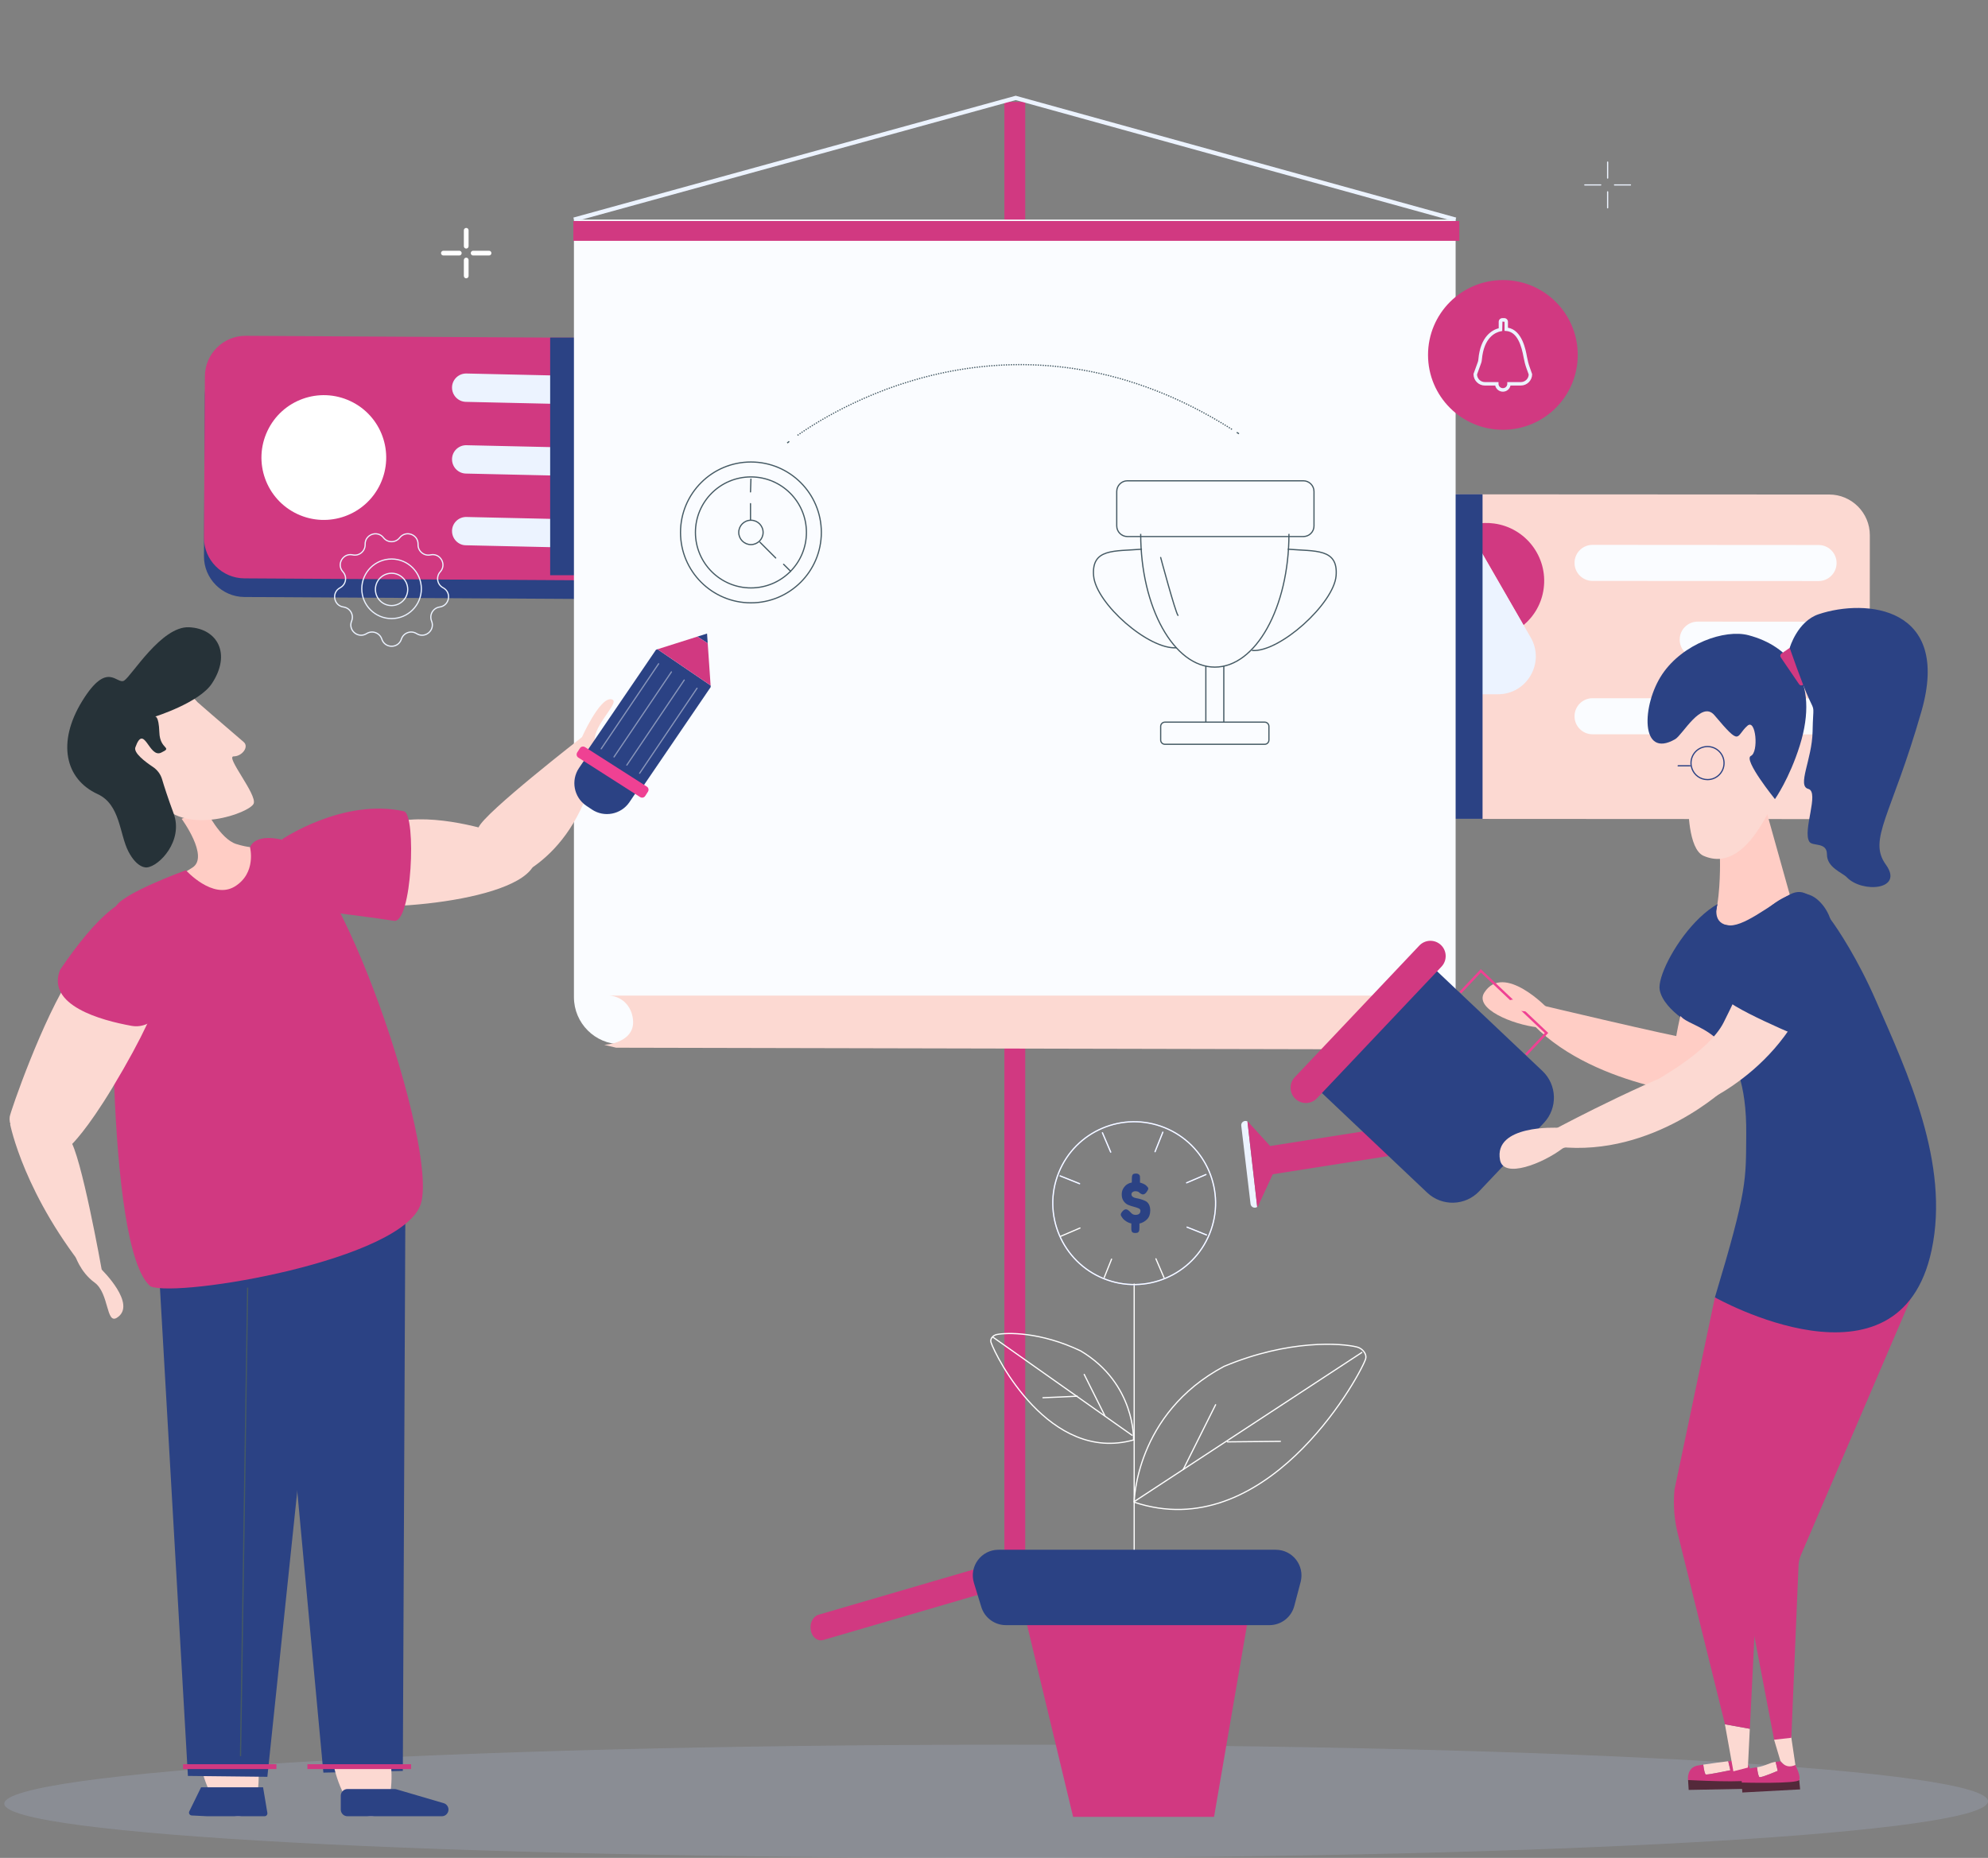 <svg width="1640" height="1533" viewBox="0 0 1640 1533" fill="none" xmlns="http://www.w3.org/2000/svg">
<rect x="0" y="0" width="1640" height="1533" fill="#808080" stroke="none"/>
<g clip-path="url(#clip0_50_6250)">
<path opacity="0.17" d="M1640 1486.27C1640 1512.08 1297.94 1533 829.944 1533C361.993 1533 3.535 1514.04 3.535 1488.23C3.535 1462.42 361.993 1439.58 829.987 1439.58C1297.98 1439.58 1640 1460.5 1640 1486.27Z" fill="#C0D1F9"/>
<path d="M598.354 494.898L201.566 492.598C183.126 492.47 168.135 477.305 168.263 458.903L169.03 325.786C169.115 307.341 184.276 292.347 202.716 292.475L599.504 294.775C617.944 294.86 632.935 310.067 632.807 328.47L632.04 461.587C631.955 480.032 616.794 495.026 598.354 494.898Z" fill="#2B4284"/>
<path d="M1508.87 675.853L1112.09 675.64C1093.65 675.64 1078.61 660.56 1078.61 642.115L1078.74 441.311C1078.74 422.866 1093.82 407.829 1112.26 407.829L1509.04 408.042C1527.48 408.042 1542.52 423.121 1542.52 441.566L1542.39 642.371C1542.39 660.773 1527.31 675.853 1508.87 675.853Z" fill="#FCD9D2"/>
<path d="M1219.83 451.577L1256.84 515.814C1265.61 508.444 1271.83 497.923 1273.45 485.655C1276.98 459.5 1258.63 435.432 1232.48 431.939C1221.83 430.491 1211.53 432.748 1202.8 437.647C1209.61 439.905 1215.74 444.505 1219.83 451.577Z" fill="#D13981"/>
<path d="M1262.76 525.994L1256.84 515.771L1219.83 451.534C1215.74 444.463 1209.61 439.862 1202.8 437.562C1189.47 433.089 1173.62 437.69 1165.62 451.491L1122.61 525.867C1110.55 546.739 1125.59 572.809 1149.69 572.809L1235.59 572.852C1259.69 572.937 1274.77 546.867 1262.76 525.994Z" fill="#ECF3FF"/>
<path d="M1500.27 479.435L1313.69 479.308C1305.56 479.308 1298.87 472.62 1298.92 464.484V464.356C1298.92 456.22 1305.6 449.574 1313.74 449.574L1500.31 449.702C1508.45 449.702 1515.09 456.39 1515.09 464.526V464.654C1515.05 472.79 1508.4 479.435 1500.27 479.435Z" fill="#FAFCFF"/>
<path d="M1500.27 605.993L1313.69 605.865C1305.56 605.865 1298.87 599.177 1298.92 591.041V590.913C1298.92 582.777 1305.6 576.089 1313.74 576.132L1500.31 576.26C1508.45 576.26 1515.09 582.947 1515.09 591.084V591.211C1515.05 599.347 1508.4 605.993 1500.27 605.993Z" fill="#FAFCFF"/>
<path d="M1502.31 542.693L1400.45 542.65C1392.31 542.65 1385.67 535.962 1385.67 527.826V527.698C1385.67 519.562 1392.35 512.874 1400.49 512.917L1502.36 512.96C1510.49 512.96 1517.18 519.647 1517.14 527.783V527.911C1517.09 536.047 1510.45 542.693 1502.31 542.693Z" fill="#FAFCFF"/>
<path d="M1172.69 576.856C1172.69 587.42 1164.13 596.025 1153.52 596.025C1142.96 596.025 1134.36 587.462 1134.36 576.856C1134.36 566.291 1142.92 557.687 1153.52 557.687C1164.09 557.687 1172.69 566.249 1172.69 576.856Z" stroke="#7794F2" stroke-miterlimit="10"/>
<path d="M1153.52 587.633C1159.26 587.633 1163.91 582.98 1163.91 577.239C1163.91 571.499 1159.26 566.845 1153.52 566.845C1147.78 566.845 1143.13 571.499 1143.13 577.239C1143.13 582.98 1147.78 587.633 1153.52 587.633Z" stroke="#7794F2" stroke-miterlimit="10"/>
<path d="M1158.72 544.013C1162.64 538.944 1170.77 541.883 1170.52 548.315C1170.35 552.618 1174.31 555.94 1178.52 555.003C1184.78 553.64 1189.08 561.137 1184.78 565.908C1181.89 569.103 1182.78 574.172 1186.61 576.174C1192.28 579.156 1190.79 587.676 1184.44 588.57C1180.18 589.166 1177.63 593.597 1179.25 597.601C1181.67 603.522 1175.03 609.102 1169.62 605.694C1165.96 603.394 1161.15 605.141 1159.83 609.272C1157.87 615.364 1149.22 615.364 1147.26 609.272C1145.94 605.183 1141.13 603.437 1137.47 605.694C1132.02 609.102 1125.42 603.564 1127.84 597.601C1129.46 593.597 1126.91 589.166 1122.65 588.57C1116.3 587.676 1114.81 579.199 1120.48 576.174C1124.27 574.172 1125.16 569.103 1122.31 565.908C1118.01 561.137 1122.31 553.683 1128.61 555.003C1132.83 555.898 1136.74 552.618 1136.57 548.315C1136.32 541.926 1144.45 538.944 1148.37 544.013C1150.97 547.421 1156.08 547.421 1158.72 544.013Z" stroke="#7794F2" stroke-miterlimit="10"/>
<path d="M598.354 479.52L201.566 477.22C183.126 477.135 168.135 461.928 168.263 443.526L169.03 310.408C169.115 291.964 184.276 276.969 202.716 277.097L599.504 279.397C617.944 279.482 632.935 294.69 632.807 313.092L632.04 446.209C631.955 464.654 616.794 479.648 598.354 479.52Z" fill="#D13981"/>
<path d="M313.699 399.437C301.604 425.166 270.941 436.199 245.219 424.101C219.496 412.003 208.466 381.333 220.603 355.604C232.698 329.875 263.361 318.842 289.084 330.983C314.764 343.038 325.794 373.708 313.699 399.437Z" fill="white"/>
<path d="M379.625 330.472C375.579 328.555 372.811 324.38 372.896 319.609C373.023 313.134 378.39 308.023 384.863 308.193L523.4 311.303C529.873 311.473 534.984 316.798 534.813 323.273C534.685 329.747 529.319 334.859 522.846 334.689L384.309 331.579C382.648 331.537 381.073 331.153 379.625 330.472Z" fill="#ECF3FF"/>
<path d="M379.625 389.64C375.579 387.723 372.811 383.548 372.896 378.777C373.023 372.302 378.39 367.191 384.863 367.361L523.4 370.471C529.873 370.641 534.984 375.966 534.813 382.441C534.685 388.873 529.319 394.027 522.846 393.857L384.309 390.747C382.648 390.705 381.073 390.321 379.625 389.64Z" fill="#ECF3FF"/>
<path d="M379.625 448.85C375.579 446.933 372.811 442.759 372.896 437.988C373.023 431.513 378.39 426.401 384.863 426.572L523.4 429.681C529.873 429.852 534.984 435.176 534.813 441.609C534.685 448.084 529.319 453.195 522.846 453.025L384.309 449.915C382.648 449.915 381.073 449.532 379.625 448.85Z" fill="#ECF3FF"/>
<path d="M476.511 278.545H453.854V474.622H476.511V278.545Z" fill="#2B4284"/>
<path d="M1223.03 407.829H1200.33V675.64H1223.03V407.829Z" fill="#2B4284"/>
<path d="M845.768 84.069H828.563V1305.55H845.768V84.069Z" fill="#D13981"/>
<path d="M1200.82 861.644H512.351C490.887 861.644 473.468 844.222 473.468 822.753V181.191H1200.82V861.644Z" fill="#FAFCFF"/>
<path d="M473.937 182.853L473 179.53L837.889 79L838.358 79.128L1201.29 179.53L1200.35 182.853L837.889 82.578L473.937 182.853Z" fill="#ECF3FF"/>
<path d="M677.207 1353.48C673.289 1353.48 669.754 1350.15 668.86 1345.21C667.752 1339.46 670.648 1333.67 675.29 1332.35L837.293 1285.06C841.935 1283.74 846.535 1287.28 847.642 1293.03C848.749 1298.78 845.853 1304.57 841.211 1305.89L679.208 1353.18C678.527 1353.39 677.846 1353.48 677.207 1353.48Z" fill="#D13981"/>
<path d="M996.57 1353.48C995.931 1353.48 995.25 1353.39 994.611 1353.18L832.608 1305.89C827.966 1304.53 825.113 1298.78 826.178 1293.03C827.242 1287.28 831.927 1283.74 836.526 1285.06L998.529 1332.35C1003.17 1333.71 1006.02 1339.46 1004.96 1345.21C1003.98 1350.15 1000.45 1353.48 996.57 1353.48Z" fill="#D13981"/>
<path d="M347.599 485.825C347.599 499.414 336.611 510.404 323.026 510.404C309.44 510.404 298.453 499.414 298.453 485.825C298.453 472.236 309.44 461.246 323.026 461.246C336.569 461.246 347.599 472.236 347.599 485.825Z" stroke="#ECF3FF" stroke-miterlimit="10"/>
<path d="M336.356 486.336C336.356 493.705 330.393 499.669 323.026 499.669C315.658 499.669 309.696 493.705 309.696 486.336C309.696 478.967 315.658 473.003 323.026 473.003C330.393 473.003 336.356 478.967 336.356 486.336Z" stroke="#ECF3FF" stroke-miterlimit="10"/>
<path d="M329.712 443.696C334.78 437.221 345.171 440.97 344.873 449.234C344.66 454.771 349.728 458.988 355.137 457.838C363.186 456.092 368.722 465.719 363.186 471.81C359.481 475.9 360.63 482.417 365.528 484.973C372.81 488.807 370.894 499.712 362.717 500.862C357.223 501.629 353.944 507.337 356.031 512.448C359.14 520.073 350.622 527.187 343.681 522.8C338.996 519.86 332.821 522.118 331.117 527.357C328.605 535.195 317.532 535.195 314.977 527.357C313.273 522.118 307.098 519.86 302.413 522.8C295.429 527.187 286.954 520.073 290.063 512.448C292.15 507.337 288.828 501.629 283.377 500.862C275.243 499.754 273.284 488.807 280.566 484.973C285.464 482.374 286.613 475.9 282.908 471.81C277.372 465.719 282.908 456.092 290.957 457.838C296.366 458.988 301.391 454.771 301.221 449.234C300.923 441.012 311.314 437.221 316.382 443.696C319.704 448.041 326.305 448.041 329.712 443.696Z" stroke="#ECF3FF" stroke-miterlimit="10"/>
<path d="M649.416 365.529C649.416 365.529 649.97 365.061 651.077 364.209" stroke="#455A64" stroke-miterlimit="10"/>
<path d="M657.934 359.182C694.474 333.581 843.402 244.552 1016.6 354.454" stroke="#455A64" stroke-miterlimit="10" stroke-dasharray="1.01 1.01"/>
<path d="M1020.27 356.754C1020.86 357.138 1021.46 357.521 1022.06 357.905" stroke="#455A64" stroke-miterlimit="10"/>
<path d="M935.731 1238.95L1123.41 1115.97" stroke="white" stroke-miterlimit="10" stroke-linecap="round"/>
<path d="M1002.81 1159.08L976.104 1212.5" stroke="white" stroke-miterlimit="10" stroke-linecap="round"/>
<path d="M1056.25 1189.28C1051.74 1189.28 1012.6 1189.71 1012.6 1189.71" stroke="white" stroke-miterlimit="10" stroke-linecap="round"/>
<path d="M933.858 1184.25L819.127 1103.32" stroke="white" stroke-miterlimit="10" stroke-linecap="round"/>
<path d="M894.422 1134.07L911.414 1168.07" stroke="white" stroke-miterlimit="10" stroke-linecap="round"/>
<path d="M860.394 1153.29C863.29 1153.29 888.587 1152.01 888.587 1152.01" stroke="white" stroke-miterlimit="10" stroke-linecap="round"/>
<path d="M935.646 1059.15V1293.6" stroke="white" stroke-miterlimit="10"/>
<path d="M935.646 1239.5C935.646 1239.5 936.285 1166.53 1009.75 1127.43C1063.32 1104.98 1106.68 1108.26 1119.45 1111.45C1124.05 1112.6 1128.1 1117.38 1126.4 1121.81C1119.37 1140.17 1043.09 1275.24 935.646 1239.5Z" stroke="white" stroke-miterlimit="10"/>
<path d="M916.993 1038.95L910.562 1055.01" stroke="white" stroke-miterlimit="10" stroke-linecap="round"/>
<path d="M953.576 1038.66L960.39 1054.54" stroke="white" stroke-miterlimit="10" stroke-linecap="round"/>
<path d="M997.909 1017.87C984.026 1052.24 944.888 1068.9 910.52 1055.01C876.152 1041.13 859.5 1001.98 873.383 967.603C887.267 933.184 926.405 916.571 960.773 930.458C995.184 944.345 1011.79 983.492 997.909 1017.87Z" stroke="#7794F2" stroke-miterlimit="10"/>
<path d="M959.282 934.207L952.852 950.266" stroke="#7794F2" stroke-miterlimit="10" stroke-linecap="round"/>
<path d="M995.311 1018.98L979.256 1012.54" stroke="#7794F2" stroke-miterlimit="10" stroke-linecap="round"/>
<path d="M890.589 976.676L874.533 970.244" stroke="#7794F2" stroke-miterlimit="10" stroke-linecap="round"/>
<path d="M909.455 934.675L916.269 950.607" stroke="#7794F2" stroke-miterlimit="10" stroke-linecap="round"/>
<path d="M994.843 969.136L978.915 975.952" stroke="#7794F2" stroke-miterlimit="10" stroke-linecap="round"/>
<path d="M997.909 1017.87C984.026 1052.24 944.888 1068.9 910.52 1055.01C876.152 1041.13 859.5 1001.98 873.383 967.603C887.267 933.184 926.405 916.571 960.773 930.458C995.184 944.345 1011.79 983.492 997.909 1017.87Z" stroke="white" stroke-miterlimit="10"/>
<path d="M948.891 998.955C948.848 1001.94 947.997 1004.32 946.251 1006.07C944.504 1007.86 942.418 1009.01 939.99 1009.56L939.948 1013.22C939.948 1013.95 939.905 1014.5 939.862 1014.89C939.82 1015.27 939.692 1015.7 939.479 1016.12C939.266 1016.59 938.925 1016.89 938.457 1017.1C937.989 1017.27 937.35 1017.36 936.541 1017.36C935.731 1017.36 935.093 1017.27 934.624 1017.06C934.156 1016.85 933.815 1016.5 933.645 1016.04C933.474 1015.57 933.346 1015.14 933.304 1014.76C933.261 1014.38 933.261 1013.82 933.261 1013.05L933.304 1009.52C931.728 1009.18 930.323 1008.58 929.088 1007.77C927.853 1006.96 926.958 1006.24 926.49 1005.64L925.766 1004.66C924.957 1003.64 924.574 1002.83 924.574 1002.23C924.574 1001.3 925.255 1000.19 926.532 998.912C927.299 998.188 928.108 997.847 928.875 997.847C929.812 997.847 930.919 998.529 932.239 999.892L932.537 1000.19C933.687 1001.64 935.05 1002.41 936.541 1002.41C939.351 1002.45 940.799 1001.3 940.799 998.955C940.799 998.103 940.288 997.464 939.224 996.995C938.159 996.527 936.881 996.101 935.348 995.717C933.815 995.334 932.282 994.823 930.791 994.226C929.258 993.587 927.98 992.522 926.916 991.032C925.851 989.541 925.34 987.624 925.383 985.281C925.383 983.023 926.149 980.979 927.64 979.189C929.088 977.358 931.132 976.208 933.687 975.697L933.73 972.502C933.73 971.735 933.772 971.181 933.815 970.798C933.858 970.414 933.985 970.031 934.198 969.562C934.369 969.094 934.752 968.796 935.22 968.583C935.731 968.412 936.37 968.327 937.179 968.327C938.201 968.327 938.968 968.583 939.479 969.009C939.99 969.477 940.288 969.903 940.373 970.414C940.459 970.926 940.459 971.65 940.459 972.587L940.416 975.782C941.481 976.037 942.46 976.378 943.312 976.804C944.206 977.23 944.802 977.571 945.143 977.869L945.654 978.338L945.867 978.508C946.804 979.403 947.273 980.127 947.273 980.638C947.273 981.234 946.889 982.129 946.08 983.279C945.015 984.812 943.993 985.537 942.886 985.537C942.205 985.537 941.438 985.196 940.544 984.599C940.459 984.514 940.288 984.386 940.033 984.131C939.777 983.918 939.522 983.705 939.309 983.534C939.096 983.364 938.713 983.236 938.244 983.108C937.733 982.981 937.137 982.895 936.455 982.895C935.731 982.895 935.05 983.108 934.369 983.577C933.73 984.046 933.389 984.642 933.389 985.409C933.389 986.346 933.772 987.027 934.539 987.581C935.306 988.092 936.285 988.476 937.435 988.646C938.585 988.817 939.82 989.115 941.225 989.541C942.588 989.967 943.866 990.435 944.973 990.989C946.123 991.543 947.06 992.48 947.826 993.843C948.55 995.249 948.933 996.953 948.891 998.955Z" fill="#2B4284"/>
<path d="M959.282 934.207L952.852 950.266" stroke="white" stroke-miterlimit="10" stroke-linecap="round"/>
<path d="M995.311 1018.98L979.256 1012.54" stroke="white" stroke-miterlimit="10" stroke-linecap="round"/>
<path d="M890.589 976.676L874.533 970.244" stroke="white" stroke-miterlimit="10" stroke-linecap="round"/>
<path d="M909.455 934.675L916.269 950.607" stroke="white" stroke-miterlimit="10" stroke-linecap="round"/>
<path d="M994.843 969.136L978.915 975.952" stroke="white" stroke-miterlimit="10" stroke-linecap="round"/>
<path d="M890.929 1013.27L875.002 1020.08" stroke="white" stroke-miterlimit="10" stroke-linecap="round"/>
<path d="M935.135 1188.13C935.135 1188.13 936.966 1141.74 891.483 1114.65C858.137 1098.72 830.498 1099.48 822.236 1101.15C819.255 1101.74 816.572 1104.64 817.509 1107.54C821.427 1119.42 865.803 1207.55 935.135 1188.13Z" stroke="white" stroke-miterlimit="10"/>
<path d="M1001.53 1499.13H885.265L845.233 1332.28H1030.19L1001.53 1499.13Z" fill="#D13981"/>
<path d="M1047.27 1340.93H829.774C820.49 1340.93 812.27 1334.84 809.545 1325.98L803.455 1306.13C799.281 1292.49 809.46 1278.74 823.684 1278.74H1052.46C1066.35 1278.74 1076.48 1291.86 1072.95 1305.32L1067.71 1325.17C1065.28 1334.45 1056.85 1340.93 1047.27 1340.93Z" fill="#2B4284"/>
<path d="M1075.21 442.716H930.025C925.212 442.716 921.252 438.755 921.252 433.941V405.529C921.252 400.673 925.212 396.711 930.025 396.711H1075.21C1080.02 396.711 1083.98 400.673 1083.98 405.529V433.941C1084.02 438.755 1080.06 442.716 1075.21 442.716Z" stroke="#455A64" stroke-miterlimit="10"/>
<path d="M941.012 440.544C941.012 501.245 968.396 550.445 1002.17 550.445C1035.94 550.445 1063.32 501.245 1063.32 440.544" stroke="#455A64" stroke-miterlimit="10"/>
<path d="M1043.31 614.129H960.986C959.069 614.129 957.494 612.553 957.494 610.636V599.347C957.494 597.431 959.069 595.854 960.986 595.854H1043.31C1045.22 595.854 1046.8 597.431 1046.8 599.347V610.636C1046.8 612.553 1045.22 614.129 1043.31 614.129Z" stroke="#455A64" stroke-miterlimit="10"/>
<path d="M1062.3 453.153C1085.17 455.027 1104.08 452.258 1102.21 475.133C1100.29 498.008 1055.62 538.603 1032.75 536.729" stroke="#455A64" stroke-miterlimit="10"/>
<path d="M942.077 453.153C919.208 455.027 900.299 452.258 902.172 475.133C904.089 498.008 947.826 536.346 970.696 534.471" stroke="#455A64" stroke-miterlimit="10"/>
<path d="M994.758 595.854V549.594" stroke="#455A64" stroke-miterlimit="10"/>
<path d="M1009.58 595.854V549.594" stroke="#455A64" stroke-miterlimit="10"/>
<path d="M957.494 460.011C957.494 460.011 969.546 504.951 971.76 507.763" stroke="#455A64" stroke-miterlimit="10" stroke-linecap="round"/>
<path d="M1203.86 182.36H472.976V198.718H1203.86V182.36Z" fill="#D13981"/>
<path d="M416.803 689.313C416.803 689.313 441.206 712.785 439.247 715.766C418.805 747.246 286.401 754.871 264.894 742.006C243.345 729.142 232.315 692.806 232.315 692.806C232.315 692.806 287.295 680.24 338.144 676.364C374.514 673.595 416.079 689.186 416.803 689.313Z" fill="#FCD9D2"/>
<path d="M413.013 728.332C413.013 728.332 470.591 715.724 490.352 635.981C493.503 618.601 480.088 608.25 480.088 608.25C480.088 608.25 399.513 670.741 394.786 682.753C390.058 694.723 413.013 728.332 413.013 728.332Z" fill="#FCD9D2"/>
<path d="M480.088 608.25C480.088 608.25 494.313 576.345 503.767 576.941C513.221 577.58 492.481 595.13 490.82 608.25C489.159 621.327 480.088 630.486 480.088 630.486" fill="#FCD9D2"/>
<path d="M149.823 675.597C149.823 675.597 172.692 706.693 158.894 715.766C145.095 724.839 134.023 728.375 134.023 728.375C134.023 728.375 189.259 766.287 217.281 739.408C245.304 712.571 220.646 696.981 220.646 696.981C220.646 696.981 214.257 702.518 194.795 696.384C181.678 692.252 169.924 668.312 169.924 668.312L149.823 675.597Z" fill="#FFCDC5"/>
<path d="M213.022 1457.69C213.022 1457.69 217.409 1499.48 195.732 1498.58C174.097 1497.73 165.878 1457.69 165.878 1457.69H213.022Z" fill="#FCD9D2"/>
<path d="M217.026 1474.73L220.56 1495.85C220.816 1497.3 219.709 1498.62 218.218 1498.62H171.074L158.17 1497.98C156.466 1497.9 155.402 1496.11 156.168 1494.58L165.878 1474.73H217.026Z" fill="#2B4284"/>
<path d="M220.731 966.453L266.768 1462.63L332.31 1461.22L334.567 964.025L220.731 966.453Z" fill="#2B4284"/>
<path d="M126.825 973.183L155.018 1465.35L220.56 1466.08L273.241 962.704L126.825 973.183Z" fill="#2B4284"/>
<path d="M204.292 1062.43L198.415 1449.08" stroke="#455A64" stroke-miterlimit="10"/>
<path d="M484.134 624.139L477.618 633.766C470.762 643.947 473.445 657.876 483.58 664.777L488.223 667.887C498.401 674.787 512.327 672.061 519.226 661.923L525.742 652.296L484.134 624.139Z" fill="#2B4284"/>
<path d="M542.394 535.707L541.159 536.133L483.368 620.987L528.51 651.742L586.301 566.888L586.216 565.567L542.394 535.707Z" fill="#2B4284"/>
<path d="M583.278 522.757L575.314 525.27L583.831 530.765L583.278 522.757Z" fill="#2B4284"/>
<path d="M575.314 525.27L542.394 535.706L586.216 565.567L583.831 530.765L575.314 525.27Z" fill="#D13981"/>
<path d="M528.042 657.663L477.107 625.119C475.659 624.224 475.276 622.307 476.17 620.859L478.385 617.409C479.279 615.96 481.196 615.577 482.644 616.471L533.578 649.016C535.026 649.91 535.452 651.827 534.515 653.276L532.3 656.726C531.406 658.174 529.49 658.6 528.042 657.663Z" fill="#EF4193"/>
<path opacity="0.44" d="M543.331 547.677L495.973 617.835" stroke="white" stroke-miterlimit="10" stroke-linecap="round"/>
<path opacity="0.44" d="M553.892 554.407L506.535 624.565" stroke="white" stroke-miterlimit="10" stroke-linecap="round"/>
<path opacity="0.44" d="M564.454 561.137L517.097 631.295" stroke="white" stroke-miterlimit="10" stroke-linecap="round"/>
<path opacity="0.44" d="M575.016 567.868L527.659 638.026" stroke="white" stroke-miterlimit="10" stroke-linecap="round"/>
<path d="M228.013 1457.69H151.015" stroke="#D13981" stroke-width="4" stroke-miterlimit="10"/>
<path d="M322.643 1457.69C322.643 1457.69 327.029 1499.48 305.352 1498.58C283.718 1497.73 275.498 1457.69 275.498 1457.69H322.643Z" fill="#FCD9D2"/>
<path d="M339.124 1457.69H253.608" stroke="#D13981" stroke-width="4" stroke-miterlimit="10"/>
<path d="M327.029 1476.39L366.039 1487.85C367.104 1488.14 368.041 1488.78 368.722 1489.64C371.661 1493.21 369.105 1498.62 364.463 1498.62H320.982H286.614C283.59 1498.62 281.12 1496.15 281.12 1493.13V1481.67C281.12 1478.65 283.59 1476.17 286.614 1476.17H325.496C326.007 1476.17 326.518 1476.22 327.029 1476.39Z" fill="#2B4284"/>
<path d="M153.357 718.066C153.357 718.066 98.292 737.959 95.14 748.992C91.989 760.025 86.282 1029.88 124.185 1061.45C147.864 1070.9 332.991 1039.68 347.215 993.119C361.44 946.56 280.055 703.541 232.315 692.764C209.488 687.609 206.251 699.11 206.251 699.11C206.251 699.11 211.787 720.409 193.645 731.485C175.46 742.56 153.357 718.066 153.357 718.066Z" fill="#D13981"/>
<path d="M232.315 692.764C232.315 692.764 282.823 658.26 333.332 669.42C343.596 672.7 339.976 762.112 324.985 759.77C309.994 757.384 280.949 753.763 280.949 753.763L232.315 692.764Z" fill="#D13981"/>
<path d="M162.94 579.369C162.94 579.369 182.317 596.323 200.928 612.169C205.74 616.088 199.778 624.096 192.751 624.096C185.724 624.096 212.171 655.533 209.275 663.03C206.379 670.528 154.635 689.697 132.277 663.03C109.918 636.364 96.333 621.881 105.958 603.905C115.582 585.929 145.99 558.581 162.94 579.369Z" fill="#FCD9D2"/>
<path d="M121.161 715.724C131.382 714.829 151.526 693.658 143.222 671.167C138.452 658.26 135.385 648.718 133.682 642.924C132.447 638.75 129.721 635.172 126.059 632.744C119.543 628.399 110.046 621.157 111.664 616.642C118.947 596.323 122.865 625.843 132.915 621.029C143.009 616.216 131.936 618.857 131.467 604.374C130.956 589.891 127.89 591.296 127.89 591.296C127.89 591.296 164.302 579.88 174.779 564.034C191.005 539.498 179.421 518.625 155.913 517.56C133.128 516.538 108.555 557.815 102.423 561.563C96.29 565.354 88.837 544.269 67.799 578.474C46.761 612.68 53.788 642.924 80.49 655.193C99.314 663.84 98.462 688.078 105.915 702.561C113.41 717.002 121.161 715.724 121.161 715.724Z" fill="#263238"/>
<path d="M58.856 944.643C58.856 944.643 5.196 945.324 8.006 921.512C8.475 917.551 35.262 840.023 59.537 803.688C75.337 780.046 134.662 796.446 134.662 796.446C134.662 796.446 144.712 811.142 92.841 897.317C71.462 932.801 59.367 944.004 58.856 944.643Z" fill="#FCD9D2"/>
<path d="M8.347 927.519C8.347 927.519 19.761 987.027 75.806 1054.5C91.35 1067.11 83.897 1047.6 83.897 1047.6C83.897 1047.6 66.777 951.416 57.45 940.17C48.124 928.924 8.347 927.519 8.347 927.519Z" fill="#FCD9D2"/>
<path d="M61.794 1035.46C61.794 1035.46 65.925 1049.48 78.02 1058.25C90.115 1067.07 87.432 1093.1 96.503 1087.26C113.453 1076.4 83.855 1047.56 83.855 1047.56L61.794 1035.46Z" fill="#FCD9D2"/>
<path d="M125.037 742.901C106.256 731.527 79.127 756.617 49.572 800.195C37.86 829.544 83.471 841.94 108.598 846.456C117.712 848.074 126.825 843.687 131.212 835.508L137.643 823.538C137.6 823.538 160.129 764.157 125.037 742.901Z" fill="#D13981"/>
<path d="M1301.56 292.858C1301.56 326.979 1273.92 354.624 1239.81 354.624C1205.69 354.624 1178.05 326.979 1178.05 292.858C1178.05 258.737 1205.69 231.092 1239.81 231.092C1273.92 231.049 1301.56 258.695 1301.56 292.858Z" fill="#D13981"/>
<path d="M1239.81 323.188C1236.7 323.188 1234.14 321.015 1233.46 318.118H1224.94C1219.79 318.118 1215.57 313.901 1215.57 308.747L1215.66 308.278L1219.11 298.779C1219.36 298.14 1219.49 297.416 1219.58 296.564C1221.24 277.438 1231.08 272.241 1236.36 270.835V265.511C1236.36 263.849 1237.72 262.486 1239.38 262.486H1240.96C1242.62 262.486 1243.98 263.849 1243.98 265.511V270.409C1255.69 272.369 1258.67 288.769 1259.65 294.264C1260.29 297.629 1260.97 300.355 1261.87 302.826L1263.95 308.747C1263.95 313.901 1259.74 318.118 1254.58 318.118H1246.07C1245.47 321.015 1242.87 323.188 1239.81 323.188ZM1218.47 309.003C1218.6 312.496 1221.45 315.264 1224.99 315.264H1236.19V316.67C1236.19 318.672 1237.8 320.291 1239.81 320.291C1241.81 320.291 1243.43 318.672 1243.43 316.67V315.264H1254.63C1258.12 315.264 1261.01 312.496 1261.1 309.003L1259.23 303.806C1258.29 301.165 1257.52 298.311 1256.88 294.775C1255.22 285.787 1251.94 273.774 1242.49 273.093L1241.17 273.008V265.511L1239.42 265.34L1239.25 273.135L1238.1 273.348C1233.93 274.158 1224.09 278.077 1222.47 296.777C1222.39 297.885 1222.17 298.822 1221.83 299.716L1218.47 309.003Z" fill="#ECF3FF"/>
<path d="M1194.66 821.493H502.617C503.128 821.451 503.128 821.451 502.617 821.493C514.456 822.26 522.292 831.972 522.292 843.729C522.292 855.486 510.283 861.279 498.443 862.089C498.955 862.131 507.728 864.474 508.239 864.474L1194.66 865.965C1207.18 865.965 1217.45 855.955 1217.45 843.729C1217.45 831.504 1207.18 821.493 1194.66 821.493Z" fill="#FCD9D2"/>
<path d="M1326.22 133.756V146.919" stroke="#ECF3FF" stroke-miterlimit="10" stroke-linecap="round"/>
<path d="M1326.22 158.292V171.455" stroke="#ECF3FF" stroke-miterlimit="10" stroke-linecap="round"/>
<path d="M1345.04 152.584H1331.92" stroke="#ECF3FF" stroke-miterlimit="10" stroke-linecap="round"/>
<path d="M1320.51 152.584H1307.39" stroke="#ECF3FF" stroke-miterlimit="10" stroke-linecap="round"/>
<path d="M384.607 205.107C383.543 205.107 382.648 204.255 382.648 203.148V190.028C382.648 188.963 383.543 188.068 384.607 188.068C385.672 188.068 386.566 188.92 386.566 190.028V203.148C386.566 204.213 385.672 205.107 384.607 205.107Z" fill="white"/>
<path d="M384.607 229.643C383.543 229.643 382.648 228.791 382.648 227.684V214.564C382.648 213.499 383.543 212.604 384.607 212.604C385.672 212.604 386.566 213.456 386.566 214.564V227.684C386.566 228.791 385.672 229.643 384.607 229.643Z" fill="white"/>
<path d="M403.431 210.815H390.314C389.249 210.815 388.355 209.963 388.355 208.856C388.355 207.791 389.207 206.896 390.314 206.896H403.431C404.496 206.896 405.39 207.748 405.39 208.856C405.39 209.921 404.538 210.815 403.431 210.815Z" fill="white"/>
<path d="M378.901 210.815H365.784C364.719 210.815 363.825 209.963 363.825 208.856C363.825 207.791 364.676 206.896 365.784 206.896H378.901C379.965 206.896 380.86 207.748 380.86 208.856C380.86 209.921 379.965 210.815 378.901 210.815Z" fill="white"/>
<path d="M1369.19 816.893C1365.31 797.085 1421.82 708.184 1458.88 752.826C1472.67 769.482 1471.1 777.235 1439.5 822.942C1435.84 828.224 1404.92 854.379 1401.38 849.011C1401.43 849.011 1372.64 834.528 1369.19 816.893Z" fill="#2B4284"/>
<path d="M1380.94 865.667C1377.49 883.728 1381.32 904.047 1399.64 902.684C1405.3 902.258 1410.67 900.299 1415.01 895.698C1417.91 892.631 1452.1 806.456 1447.29 776.979C1443.46 753.508 1433.2 758.449 1417.61 769.141C1417.61 769.141 1392.23 796.233 1382.22 858.468C1381.75 861.152 1381.32 863.537 1380.94 865.667Z" fill="#FFCDC5"/>
<path d="M1407.34 904.175C1407.34 904.175 1310.54 896.934 1260.76 841.174C1242.28 817.915 1271.11 829.289 1271.11 829.289C1271.11 829.289 1376.6 854.464 1398.02 857.872C1445.5 865.326 1407.34 904.175 1407.34 904.175Z" fill="#FFCDC5"/>
<path d="M1295.04 865.326C1295.04 865.326 1272.26 848.117 1268.13 847.648C1247.94 845.306 1215.83 832.398 1224.52 818.938C1240.7 793.848 1277.16 832.441 1277.16 832.441L1295.04 865.326Z" fill="#FFCDC5"/>
<path d="M1418.89 709.547C1418.89 709.547 1419.57 735.83 1415.31 753.252C1409.56 776.724 1480.68 753.252 1480.68 753.252L1457.39 670.059L1414.76 666.353L1418.89 709.547Z" fill="#FFCDC5"/>
<path d="M1372.47 607.143C1372.47 607.143 1388.44 625.332 1384.39 637.004C1381.45 645.523 1376.68 655.874 1376.89 662.264C1376.98 664.735 1378.94 666.779 1381.41 666.95C1389.93 667.546 1392.82 664.905 1392.82 664.905C1392.82 664.905 1392.48 700.517 1405.3 706.139C1444.44 723.264 1469.65 651.061 1483.79 603.82C1497.93 556.58 1428.47 546.867 1404.66 546.314C1380.77 545.76 1372.47 607.143 1372.47 607.143Z" fill="#FCD9D2"/>
<path d="M1381.88 609.954C1388.14 606.376 1403.55 577.324 1414.37 590.189C1436.73 616.727 1431.58 607.526 1441.59 598.794C1448.57 592.745 1450.95 620.689 1444.4 623.713C1437.84 626.738 1464.24 659.367 1464.24 659.367C1464.24 659.367 1476.17 642.499 1484.73 615.151C1501.63 561.137 1476.25 533.023 1442.39 524.12C1422.93 519.008 1388.31 530.936 1371.23 556.366C1354.32 581.542 1352.83 626.61 1381.88 609.954Z" fill="#2B4284"/>
<path d="M1493.88 560.669L1487.28 565.184C1486.26 565.866 1484.85 565.61 1484.17 564.588L1469.01 542.352C1468.33 541.329 1468.59 539.924 1469.61 539.242L1476.21 534.727C1477.23 534.045 1478.64 534.301 1479.32 535.323L1494.52 557.559C1495.16 558.581 1494.9 559.945 1493.88 560.669Z" fill="#D13981"/>
<path d="M1476.42 534.557C1476.42 534.557 1482.68 512.747 1500.23 506.826C1539.37 493.706 1609.89 500.393 1585.1 586.909C1560.32 673.424 1540.6 692.466 1555.76 713.466C1570.92 734.467 1536.13 737.065 1523.52 723.86C1519.82 719.984 1507.08 715.894 1507.13 704.861C1507.13 694.638 1495.33 698.429 1492.73 694.638C1486.64 685.863 1501.25 653.446 1491.75 650.933C1482.26 648.462 1494.82 626.695 1495.29 603.778C1495.71 580.86 1497.55 587.846 1492.31 576.558C1487.03 565.355 1476.42 534.557 1476.42 534.557Z" fill="#2B4284"/>
<path d="M1422.25 629.634C1422.25 637.174 1416.16 643.265 1408.62 643.265C1402.7 643.265 1397.68 639.517 1395.8 634.235C1395.29 632.786 1394.99 631.253 1394.99 629.634C1394.99 622.094 1401.08 616.003 1408.62 616.003C1416.12 616.003 1422.25 622.094 1422.25 629.634Z" stroke="#2B4284" stroke-miterlimit="10"/>
<path d="M1384.39 631.892H1394.19" stroke="#2B4284" stroke-miterlimit="10" stroke-linecap="round"/>
<path d="M1182.17 924.472L1041.19 946.64L1044.81 969.701L1185.79 947.533L1182.17 924.472Z" fill="#D13981"/>
<path d="M1273.58 926.582L1220.3 982.896C1208.76 995.078 1189.55 995.59 1177.37 984.088L1077.25 889.309L1172.26 788.864L1272.39 883.643C1284.61 895.187 1285.12 914.399 1273.58 926.582Z" fill="#2B4284"/>
<path d="M1189.17 797.596L1086.45 906.177C1081.64 911.246 1073.67 911.459 1068.6 906.646C1063.54 901.832 1063.32 893.867 1068.14 888.797L1170.86 780.216C1175.67 775.147 1183.63 774.934 1188.7 779.748C1193.73 784.519 1193.94 792.527 1189.17 797.596Z" fill="#D13981"/>
<path d="M1204.71 818.938L1221.62 801.047L1275.79 852.334L1258.88 870.225" stroke="#EF4193" stroke-width="2" stroke-miterlimit="10"/>
<path d="M1023.97 928.797L1031.64 993.417C1031.98 996.143 1035.09 997.336 1037.13 995.845L1029.08 925.304C1026.66 924.026 1023.63 925.943 1023.97 928.797Z" fill="#ECF3FF"/>
<path d="M1047.74 945.537L1029.51 925.559C1029.38 925.474 1029.21 925.431 1029.08 925.346L1037.13 995.888C1037.35 995.717 1037.56 995.547 1037.77 995.334L1051.06 966.538C1048.97 961 1047.74 945.537 1047.74 945.537Z" fill="#D13981"/>
<path d="M1392.57 1468.68L1393.08 1476.9L1446.06 1475.88L1445.25 1468.04L1392.57 1468.68Z" fill="#54293A"/>
<path d="M1427.45 1460.63L1425.7 1453.22C1420.72 1453.85 1411.99 1455 1405.09 1456.03C1405.68 1460.5 1406.45 1464.08 1407.3 1464.16C1409.6 1464.38 1427.45 1460.63 1427.45 1460.63Z" fill="#FCD9D2"/>
<path d="M1442.01 1455.77C1439.75 1456.79 1437.45 1457.3 1435.28 1456.67C1432.6 1455.9 1430.9 1454.41 1429.7 1452.75H1429.66C1429.66 1452.75 1428.08 1452.96 1425.7 1453.26L1427.45 1460.67C1427.45 1460.67 1409.6 1464.42 1407.3 1464.21C1406.45 1464.12 1405.68 1460.5 1405.09 1456.07C1403.6 1456.28 1402.19 1456.5 1400.96 1456.71C1391.16 1458.24 1392.52 1468.72 1392.52 1468.72C1392.52 1468.72 1443.76 1471.53 1445.21 1468.08C1446.48 1465.06 1442.99 1457.69 1442.01 1455.77Z" fill="#D13981"/>
<path d="M1463.56 1435.54L1468.84 1453.26L1484.26 1468.64L1481.11 1456.32L1477.78 1433.88L1472.84 1412.02L1463.56 1435.54Z" fill="#FCD9D2"/>
<path d="M1422.97 1422.76L1429.96 1461.56L1441.93 1458.45L1443.5 1426.46L1422.97 1422.76Z" fill="#FCD9D2"/>
<path d="M1449.8 1299.86L1509.17 1091.09L1414.71 1070.48L1381.37 1229.15C1380.13 1242.14 1381.24 1255.22 1384.65 1267.79L1423.02 1422.76L1443.54 1426.46L1449.8 1299.86Z" fill="#D13981"/>
<path d="M1593.49 1031.46L1485.71 1283.04C1484.51 1285.81 1483.83 1288.79 1483.7 1291.81L1477.74 1433.88L1463.56 1435.49L1430.64 1263.1L1428.34 1253.39C1427.45 1249.64 1427.19 1245.77 1427.57 1241.89L1429.45 1223.78L1450.49 1070.39L1593.49 1031.46Z" fill="#D13981"/>
<path d="M1436.82 1470.81L1437.33 1479.03L1485.02 1476.47L1484.26 1468.64L1436.82 1470.81Z" fill="#54293A"/>
<path d="M1466.5 1461.14L1464.8 1453.73C1459.81 1454.37 1456.28 1457.22 1449.38 1458.2C1449.97 1462.67 1450.7 1466.29 1451.55 1466.38C1453.85 1466.59 1466.5 1461.14 1466.5 1461.14Z" fill="#FCD9D2"/>
<path d="M1481.11 1456.32C1478.85 1457.35 1476.55 1457.82 1474.38 1457.22C1471.69 1456.45 1469.99 1454.92 1468.84 1453.26H1468.8C1468.8 1453.26 1467.18 1453.43 1464.84 1453.77L1466.54 1461.18C1466.54 1461.18 1453.89 1466.63 1451.64 1466.42C1450.78 1466.34 1450.02 1462.71 1449.46 1458.24C1447.97 1458.45 1446.57 1458.67 1445.33 1458.84C1435.54 1460.33 1436.86 1470.81 1436.86 1470.81C1436.86 1470.81 1482.85 1472.09 1484.3 1468.64C1485.54 1465.61 1482.04 1458.24 1481.11 1456.32Z" fill="#D13981"/>
<path d="M1414.71 1070.48C1414.71 1070.48 1566.96 1156.52 1593.49 1031.46C1608.7 959.978 1573.39 884.751 1547.5 825.498C1532.81 791.888 1516.5 766.884 1509.13 757.171C1496.14 740.09 1488.52 731.783 1476.38 738.13C1459 747.161 1437.45 766.032 1424.59 763.348C1411.9 760.707 1416.84 745.968 1416.84 745.968C1415.82 745.67 1401.47 780.77 1393.25 798.917C1380.81 826.307 1376.6 830.226 1387.97 839.938C1399.68 849.949 1441.46 851.056 1440.56 936.038C1440.22 973.993 1441.71 980.808 1414.71 1070.48Z" fill="#2B4284"/>
<path d="M1369.02 889.863C1369.02 889.863 1378.6 924.154 1400.66 912.013C1404.32 909.969 1485.66 877.296 1501.51 786.18C1505.59 762.752 1474.51 765.18 1456.41 770.632C1444.69 774.168 1450.78 771.569 1448.74 775.999C1447.5 778.683 1450.23 787.416 1421.87 843.73C1410.07 867.073 1369.44 889.138 1369.02 889.863Z" fill="#FCD9D2"/>
<path d="M1424.64 896.934C1424.64 896.934 1364.5 954.824 1285.67 946.304C1256.2 942.428 1284.86 930.543 1284.86 930.543C1284.86 930.543 1372.42 883.643 1422.21 870.225C1443.16 864.56 1424.64 896.934 1424.64 896.934Z" fill="#FCD9D2"/>
<path d="M1320.51 941.959C1320.51 941.959 1292.15 945.239 1288.82 947.753C1272.64 960.021 1240.44 972.8 1237.46 957.124C1231.84 927.774 1284.86 930.543 1284.86 930.543L1320.51 941.959Z" fill="#FCD9D2"/>
<path d="M1421.87 821.494C1432.22 761.005 1476.85 722.795 1499.25 742.22C1515.6 756.362 1516.03 782.133 1510.49 821.494C1507.47 842.835 1494.95 862.132 1490.13 857.829C1490.13 857.829 1420.55 829.204 1421.87 821.494Z" fill="#2B4284"/>
<path d="M1265.19 825.285C1265.19 825.285 1238.7 821.707 1243.89 829.332C1249.09 836.956 1274.86 834.358 1274.86 834.358L1265.19 825.285Z" fill="#FFCDC5"/>
<path d="M561.388 439.308C561.388 407.19 587.409 381.205 619.477 381.205C651.588 381.205 677.566 407.232 677.566 439.308C677.566 471.427 651.545 497.411 619.477 497.411C587.409 497.411 561.388 471.384 561.388 439.308Z" stroke="#455A64" stroke-miterlimit="10"/>
<path d="M573.696 439.308C573.696 414.006 594.18 393.516 619.477 393.516C644.774 393.516 665.259 414.006 665.259 439.308C665.259 464.611 644.774 485.101 619.477 485.101C594.223 485.101 573.696 464.569 573.696 439.308Z" stroke="#455A64" stroke-miterlimit="10"/>
<path d="M609.426 439.308C609.426 433.728 613.941 429.255 619.477 429.255C625.056 429.255 629.528 433.771 629.528 439.308C629.528 444.846 625.013 449.361 619.477 449.361C613.941 449.361 609.426 444.846 609.426 439.308Z" stroke="#455A64" stroke-miterlimit="10"/>
<path d="M619.477 395.305L619.136 405.869" stroke="#455A64" stroke-miterlimit="10" stroke-linecap="round"/>
<path d="M619.136 428.915V415.582" stroke="#455A64" stroke-miterlimit="10" stroke-linecap="round"/>
<path d="M626.93 447.402L639.919 460.394" stroke="#455A64" stroke-miterlimit="10" stroke-linecap="round"/>
<path d="M652.269 471.427L646.435 465.591" stroke="#455A64" stroke-miterlimit="10" stroke-linecap="round"/>
</g>
<defs>
<clipPath id="clip0_50_6250">
<rect width="1640" height="1533" fill="white"/>
</clipPath>
</defs>
</svg>
